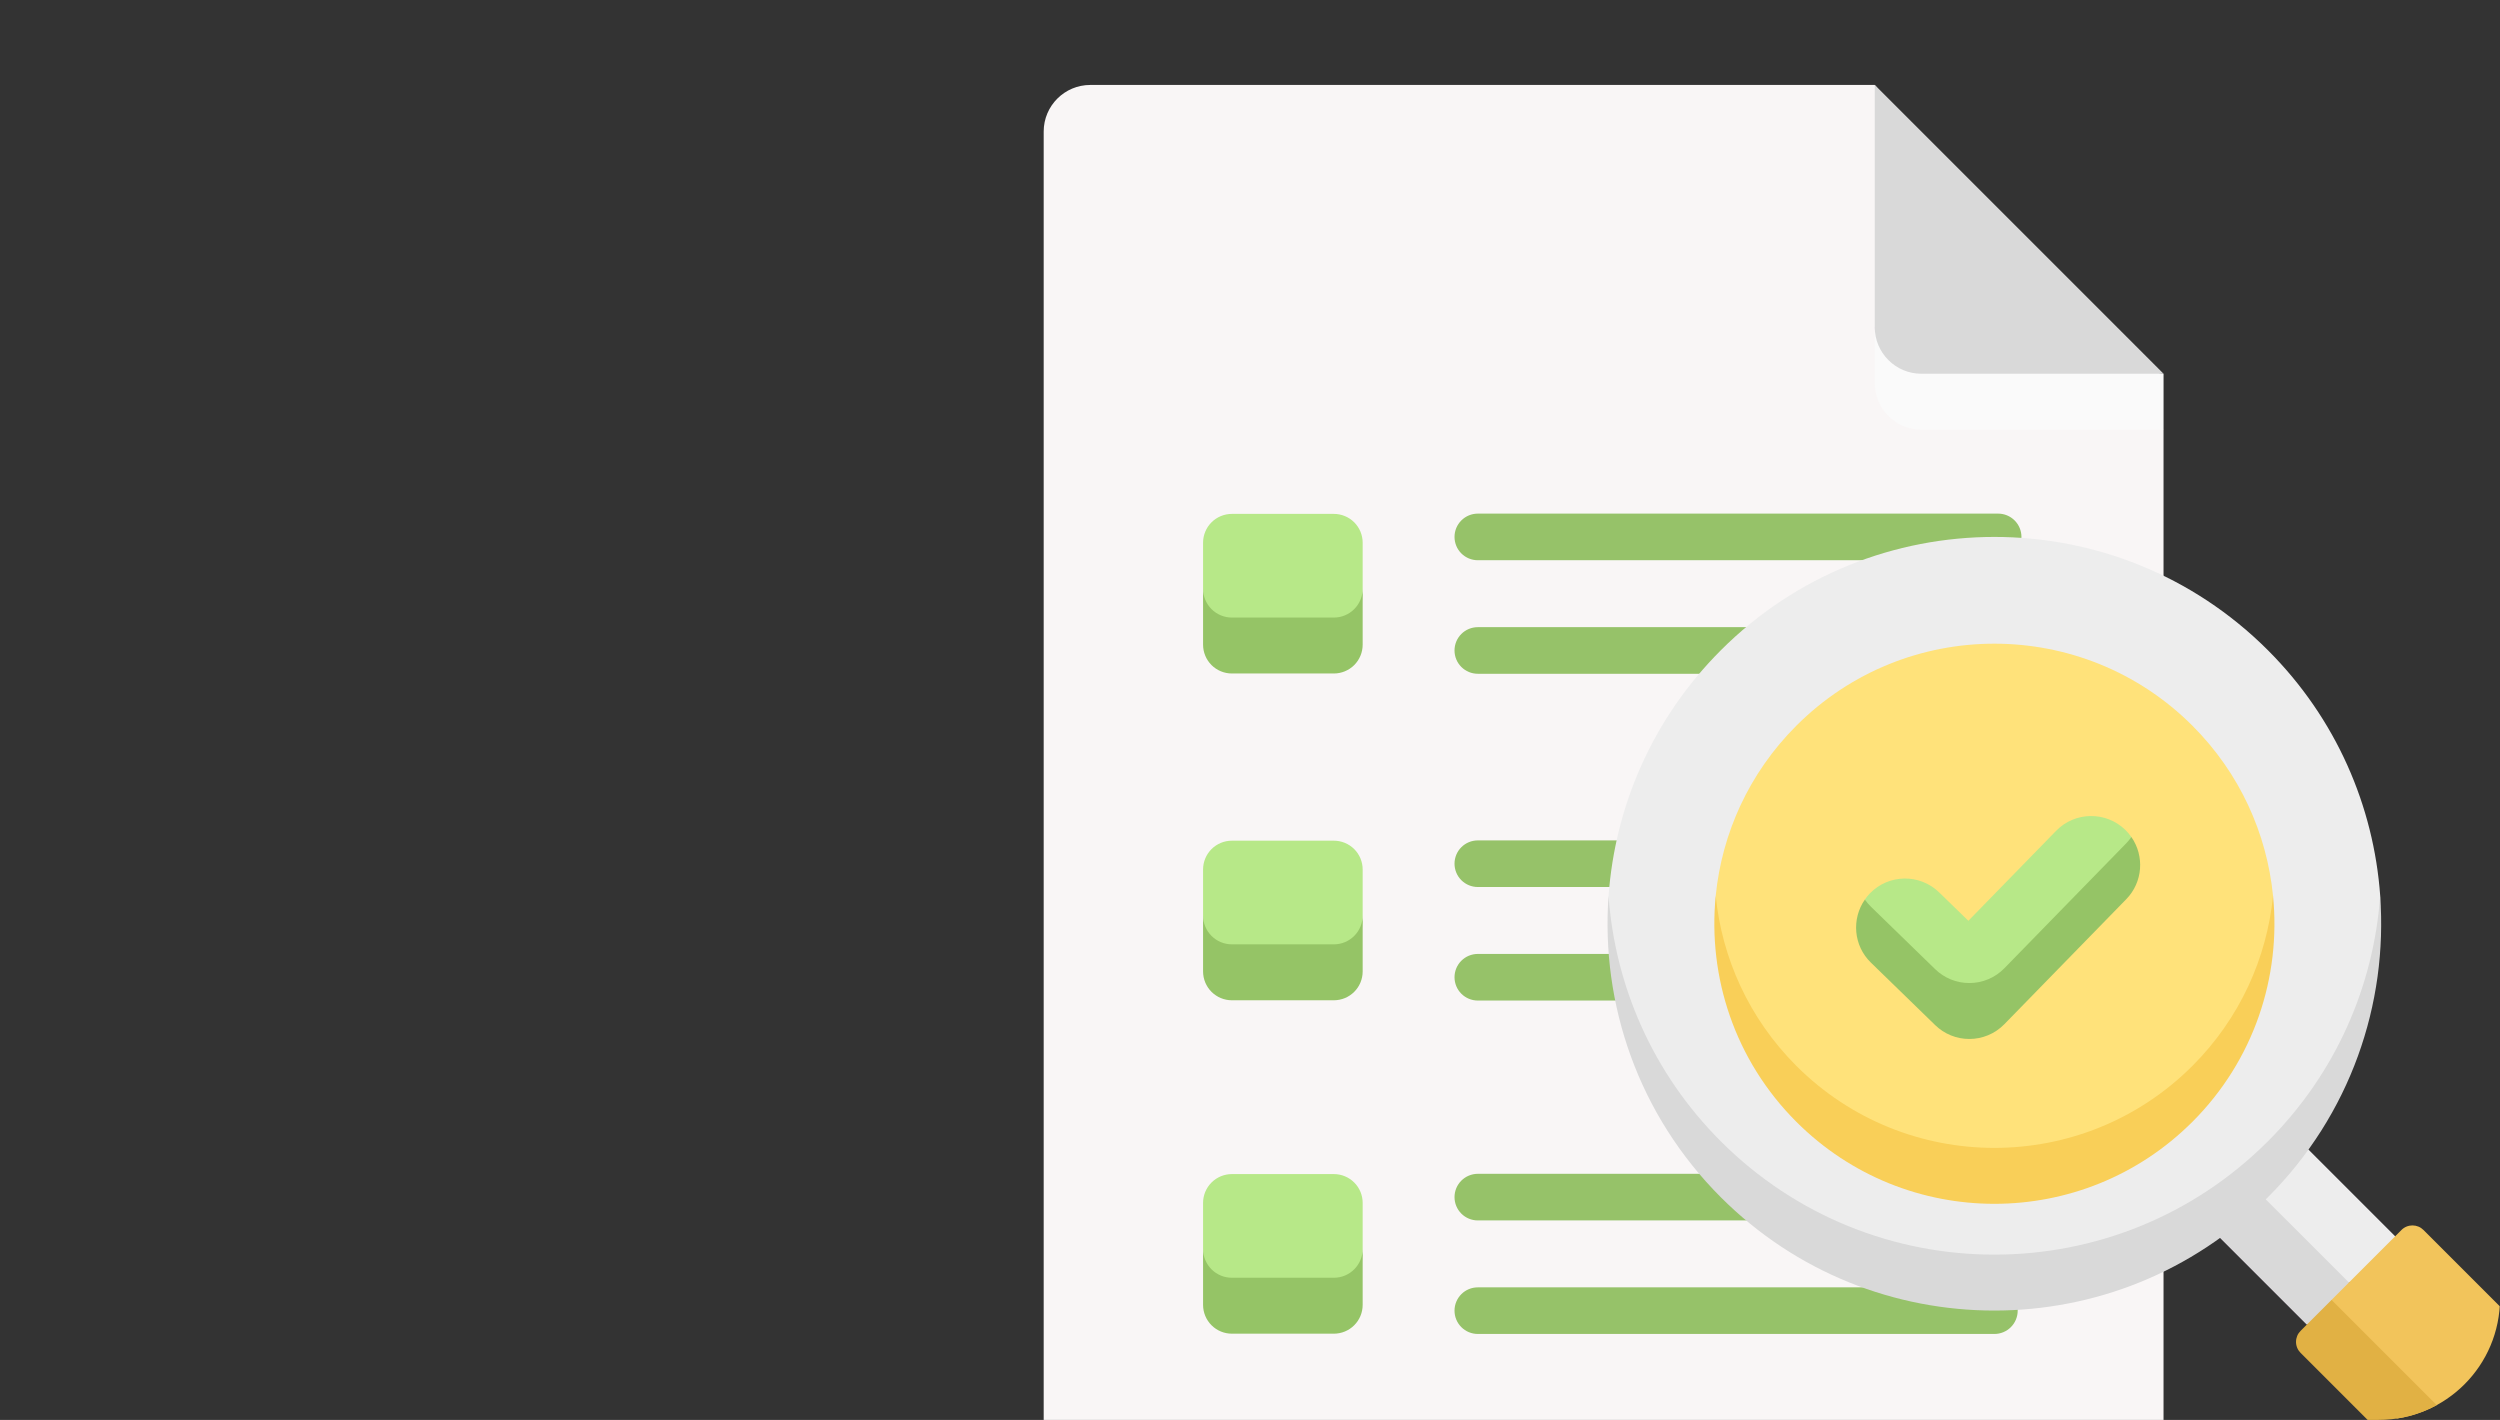 <svg width="206" height="117" viewBox="0 0 206 117" fill="none" xmlns="http://www.w3.org/2000/svg">
<rect x="0" y="0" width="206" height="117" fill="#333333" stroke="none"/>
<g clip-path="url(#clip0_142_20170)">
<path d="M179.773 98.836L187.034 91.576L197.335 101.877L190.075 109.137L179.773 98.836Z" fill="#ECDAEC"/>
<path d="M197.357 101.876L187.055 91.574L183.25 95.379L186.673 103.269L193.552 105.681H197.357V101.876Z" fill="#EDEDED"/>
<path d="M183.246 95.378L179.789 98.835L190.091 109.137H193.548V105.681L183.246 95.378Z" fill="#D9D9D9"/>
<path d="M89.841 131.624H174.435C176.556 131.624 178.275 130.159 178.275 125.551V35.405L154.479 7H89.841C87.72 7 86 8.719 86 10.841V125.551C86 130.159 87.72 131.624 89.841 131.624Z" fill="#F9F6F6"/>
<path d="M154.48 26.956C154.48 29.077 156.2 30.796 158.321 30.796L154.48 26.956Z" fill="#E2CBE2"/>
<path d="M164.647 46.163H121.772C121.263 46.163 120.774 45.961 120.414 45.601C120.054 45.241 119.852 44.752 119.852 44.243C119.852 43.734 120.054 43.245 120.414 42.885C120.774 42.525 121.263 42.322 121.772 42.322H164.647C165.157 42.322 165.645 42.525 166.005 42.885C166.365 43.245 166.568 43.734 166.568 44.243C166.568 44.752 166.365 45.241 166.005 45.601C165.645 45.961 165.157 46.163 164.647 46.163ZM146.409 55.519H121.772C121.263 55.519 120.774 55.316 120.414 54.956C120.054 54.596 119.852 54.108 119.852 53.598C119.852 53.089 120.054 52.6 120.414 52.24C120.774 51.88 121.263 51.678 121.772 51.678H146.409C146.918 51.678 147.406 51.88 147.767 52.24C148.127 52.6 148.329 53.089 148.329 53.598C148.329 54.108 148.127 54.596 147.767 54.956C147.406 55.316 146.918 55.519 146.409 55.519ZM137.241 73.09H121.772C121.263 73.09 120.774 72.887 120.414 72.527C120.054 72.167 119.852 71.679 119.852 71.169C119.852 70.66 120.054 70.172 120.414 69.811C120.774 69.451 121.263 69.249 121.772 69.249H137.241C137.75 69.249 138.238 69.451 138.599 69.811C138.959 70.172 139.161 70.66 139.161 71.169C139.161 71.679 138.959 72.167 138.599 72.527C138.238 72.887 137.75 73.09 137.241 73.09ZM137.378 82.445H121.772C121.263 82.445 120.774 82.243 120.414 81.882C120.054 81.522 119.852 81.034 119.852 80.525C119.852 80.015 120.054 79.527 120.414 79.167C120.774 78.806 121.263 78.604 121.772 78.604H137.378C137.887 78.604 138.375 78.806 138.735 79.167C139.096 79.527 139.298 80.015 139.298 80.525C139.298 81.034 139.096 81.522 138.735 81.882C138.375 82.243 137.887 82.445 137.378 82.445ZM145.869 100.563H121.772C121.52 100.563 121.27 100.514 121.037 100.417C120.804 100.321 120.592 100.179 120.414 100.001C120.236 99.822 120.094 99.611 119.998 99.378C119.901 99.145 119.852 98.895 119.852 98.643C119.852 98.391 119.901 98.141 119.998 97.908C120.094 97.675 120.236 97.463 120.414 97.285C120.592 97.107 120.804 96.965 121.037 96.869C121.27 96.772 121.52 96.722 121.772 96.722H145.869C146.121 96.722 146.371 96.772 146.604 96.869C146.837 96.965 147.048 97.107 147.227 97.285C147.405 97.463 147.546 97.675 147.643 97.908C147.739 98.141 147.789 98.391 147.789 98.643C147.789 98.895 147.739 99.145 147.643 99.378C147.546 99.611 147.405 99.822 147.227 100.001C147.048 100.179 146.837 100.321 146.604 100.417C146.371 100.514 146.121 100.563 145.869 100.563ZM164.338 109.918H121.772C121.52 109.918 121.27 109.869 121.037 109.772C120.804 109.676 120.592 109.534 120.414 109.356C120.236 109.177 120.094 108.966 119.998 108.733C119.901 108.5 119.852 108.25 119.852 107.998C119.852 107.746 119.901 107.496 119.998 107.263C120.094 107.03 120.236 106.818 120.414 106.64C120.592 106.462 120.804 106.32 121.037 106.224C121.27 106.127 121.52 106.078 121.772 106.078H164.338C164.59 106.078 164.84 106.127 165.073 106.224C165.306 106.32 165.518 106.462 165.696 106.64C165.874 106.818 166.016 107.03 166.112 107.263C166.209 107.496 166.258 107.746 166.258 107.998C166.258 108.25 166.209 108.5 166.112 108.733C166.016 108.966 165.874 109.177 165.696 109.356C165.518 109.534 165.306 109.676 165.073 109.772C164.84 109.869 164.59 109.918 164.338 109.918Z" fill="#96C269"/>
<path d="M141.8 96.723C154.247 109.17 174.429 109.17 186.876 96.723C192.513 91.085 196.129 82.755 196.129 73.813C195.597 66.44 192.513 59.216 186.876 53.579C174.429 41.131 154.247 41.131 141.8 53.579C136.162 59.216 133.078 66.439 132.547 73.813C132.547 82.423 136.162 91.085 141.8 96.723Z" fill="#EDEDED"/>
<path d="M141.375 73.813C141.375 80.525 144.098 86.524 148.018 90.443C157.03 99.456 171.642 99.456 180.655 90.443C184.574 86.524 187.298 80.046 187.298 73.813C186.787 68.696 184.574 63.718 180.655 59.798C171.642 50.786 157.03 50.786 148.018 59.798C144.098 63.718 141.885 68.696 141.375 73.813Z" fill="#FFE27A"/>
<path d="M153.664 74.124C153.808 74.331 154.16 76.943 154.16 76.943L159.456 82.093C160.208 82.826 161.218 83.236 162.269 83.235C163.318 83.235 164.367 82.828 165.158 82.017L175.202 71.717C175.202 71.717 175.497 69.149 175.622 68.97C175.477 68.76 175.312 68.566 175.131 68.387C173.535 66.832 170.98 66.864 169.424 68.459L162.193 75.874L159.786 73.533C158.188 71.98 155.634 72.015 154.08 73.613C153.928 73.772 153.789 73.943 153.664 74.124Z" fill="#B7E888"/>
<path d="M212.331 120.646C213.566 117.996 213.089 114.746 210.902 112.559L199.692 101.349C199.573 101.23 199.432 101.135 199.277 101.071C199.121 101.007 198.955 100.974 198.787 100.974C198.619 100.974 198.452 101.007 198.297 101.071C198.142 101.135 198 101.23 197.882 101.349L192.118 107.113L191.281 110.449L201.776 121.321C203.967 123.512 209.158 123.969 212.331 120.646Z" fill="#F2C45B"/>
<path d="M204.23 119.225L192.118 107.113L189.566 109.665C189.448 109.784 189.353 109.925 189.289 110.08C189.225 110.235 189.191 110.402 189.191 110.57C189.191 110.738 189.225 110.905 189.289 111.06C189.353 111.215 189.448 111.356 189.566 111.475L200.777 122.685C203.573 125.482 208.106 125.482 210.903 122.685C211.495 122.095 211.978 121.405 212.331 120.646C209.679 121.89 206.421 121.416 204.23 119.225Z" fill="#E1B144"/>
<path d="M101.508 53.12H109.909C111.221 53.12 112.284 51.251 112.284 48.512V44.72C112.284 44.09 112.034 43.486 111.589 43.04C111.143 42.595 110.539 42.345 109.909 42.345H101.508C100.878 42.345 100.274 42.595 99.828 43.04C99.383 43.486 99.133 44.09 99.133 44.72V48.512C99.133 51.368 100.196 53.12 101.508 53.12Z" fill="#B7E888"/>
<path d="M154.48 26.956V31.564C154.48 33.686 156.2 35.405 158.321 35.405H178.277V30.796L154.48 26.956Z" fill="#FAFAFA"/>
<path d="M158.321 30.796H178.277L154.48 7V26.956C154.48 29.077 156.2 30.796 158.321 30.796Z" fill="#D9D9D9"/>
<path d="M175.204 69.485L165.16 79.784C164.784 80.171 164.335 80.477 163.839 80.686C163.343 80.896 162.809 81.003 162.271 81.002C161.22 81.004 160.21 80.594 159.458 79.86L154.162 74.71C153.979 74.531 153.813 74.335 153.666 74.124C152.556 75.717 152.725 77.922 154.162 79.319L159.458 84.469C160.21 85.203 161.22 85.613 162.271 85.611C163.32 85.611 164.369 85.204 165.16 84.393L175.204 74.094C176.579 72.684 176.712 70.527 175.625 68.97C175.499 69.153 175.358 69.325 175.204 69.485ZM109.909 50.887H101.508C100.878 50.887 100.274 50.637 99.828 50.192C99.383 49.746 99.133 49.142 99.133 48.512V53.121C99.133 53.751 99.383 54.355 99.828 54.801C100.274 55.246 100.878 55.496 101.508 55.496H109.909C110.539 55.496 111.143 55.246 111.589 54.801C112.034 54.355 112.284 53.751 112.284 53.121V48.512C112.284 49.824 111.221 50.887 109.909 50.887Z" fill="#95C466"/>
<path d="M101.508 80.047H109.909C111.221 80.047 112.284 78.177 112.284 75.439V71.647C112.284 71.017 112.034 70.412 111.589 69.967C111.143 69.522 110.539 69.272 109.909 69.272H101.508C100.878 69.272 100.274 69.522 99.828 69.967C99.383 70.412 99.133 71.017 99.133 71.647V75.439C99.133 78.295 100.196 80.047 101.508 80.047Z" fill="#B7E888"/>
<path d="M109.909 77.814H101.508C100.878 77.814 100.274 77.564 99.828 77.118C99.383 76.673 99.133 76.069 99.133 75.439V80.048C99.133 80.678 99.383 81.282 99.828 81.727C100.274 82.173 100.878 82.423 101.508 82.423H109.909C110.539 82.423 111.143 82.173 111.589 81.727C112.034 81.282 112.284 80.678 112.284 80.048V75.439C112.284 76.751 111.221 77.814 109.909 77.814Z" fill="#95C466"/>
<path d="M101.508 107.519H109.909C111.221 107.519 112.284 105.65 112.284 102.912V99.119C112.284 98.489 112.034 97.885 111.589 97.44C111.143 96.994 110.539 96.744 109.909 96.744H101.508C100.878 96.744 100.274 96.994 99.828 97.44C99.383 97.885 99.133 98.489 99.133 99.119V102.912C99.133 105.767 100.196 107.519 101.508 107.519Z" fill="#B7E888"/>
<path d="M109.909 105.287H101.508C100.878 105.287 100.274 105.037 99.828 104.592C99.383 104.146 99.133 103.542 99.133 102.912V107.521C99.133 108.151 99.383 108.755 99.828 109.2C100.274 109.646 100.878 109.896 101.508 109.896H109.909C110.539 109.896 111.143 109.646 111.589 109.2C112.034 108.755 112.284 108.151 112.284 107.521V102.912C112.284 104.224 111.221 105.287 109.909 105.287Z" fill="#95C466"/>
<path d="M186.873 94.046C174.426 106.494 154.244 106.494 141.796 94.046C136.159 88.409 133.075 81.186 132.544 73.812C131.902 82.72 134.986 91.845 141.796 98.655C154.244 111.103 174.426 111.103 186.873 98.655C193.683 91.845 196.767 82.72 196.126 73.812C195.594 81.186 192.51 88.409 186.873 94.046Z" fill="#D9D9D9"/>
<path d="M180.656 87.827C171.644 96.839 157.032 96.839 148.019 87.827C144.1 83.907 141.887 78.929 141.376 73.812C140.713 80.461 142.926 87.343 148.019 92.436C157.032 101.448 171.644 101.448 180.656 92.436C185.75 87.343 187.962 80.461 187.299 73.812C186.789 78.929 184.576 83.907 180.656 87.827Z" fill="#F9CF58"/>
</g>
<defs>
<clipPath id="clip0_142_20170">
<rect width="206" height="117" rx="10" fill="white"/>
</clipPath>
</defs>
</svg>
